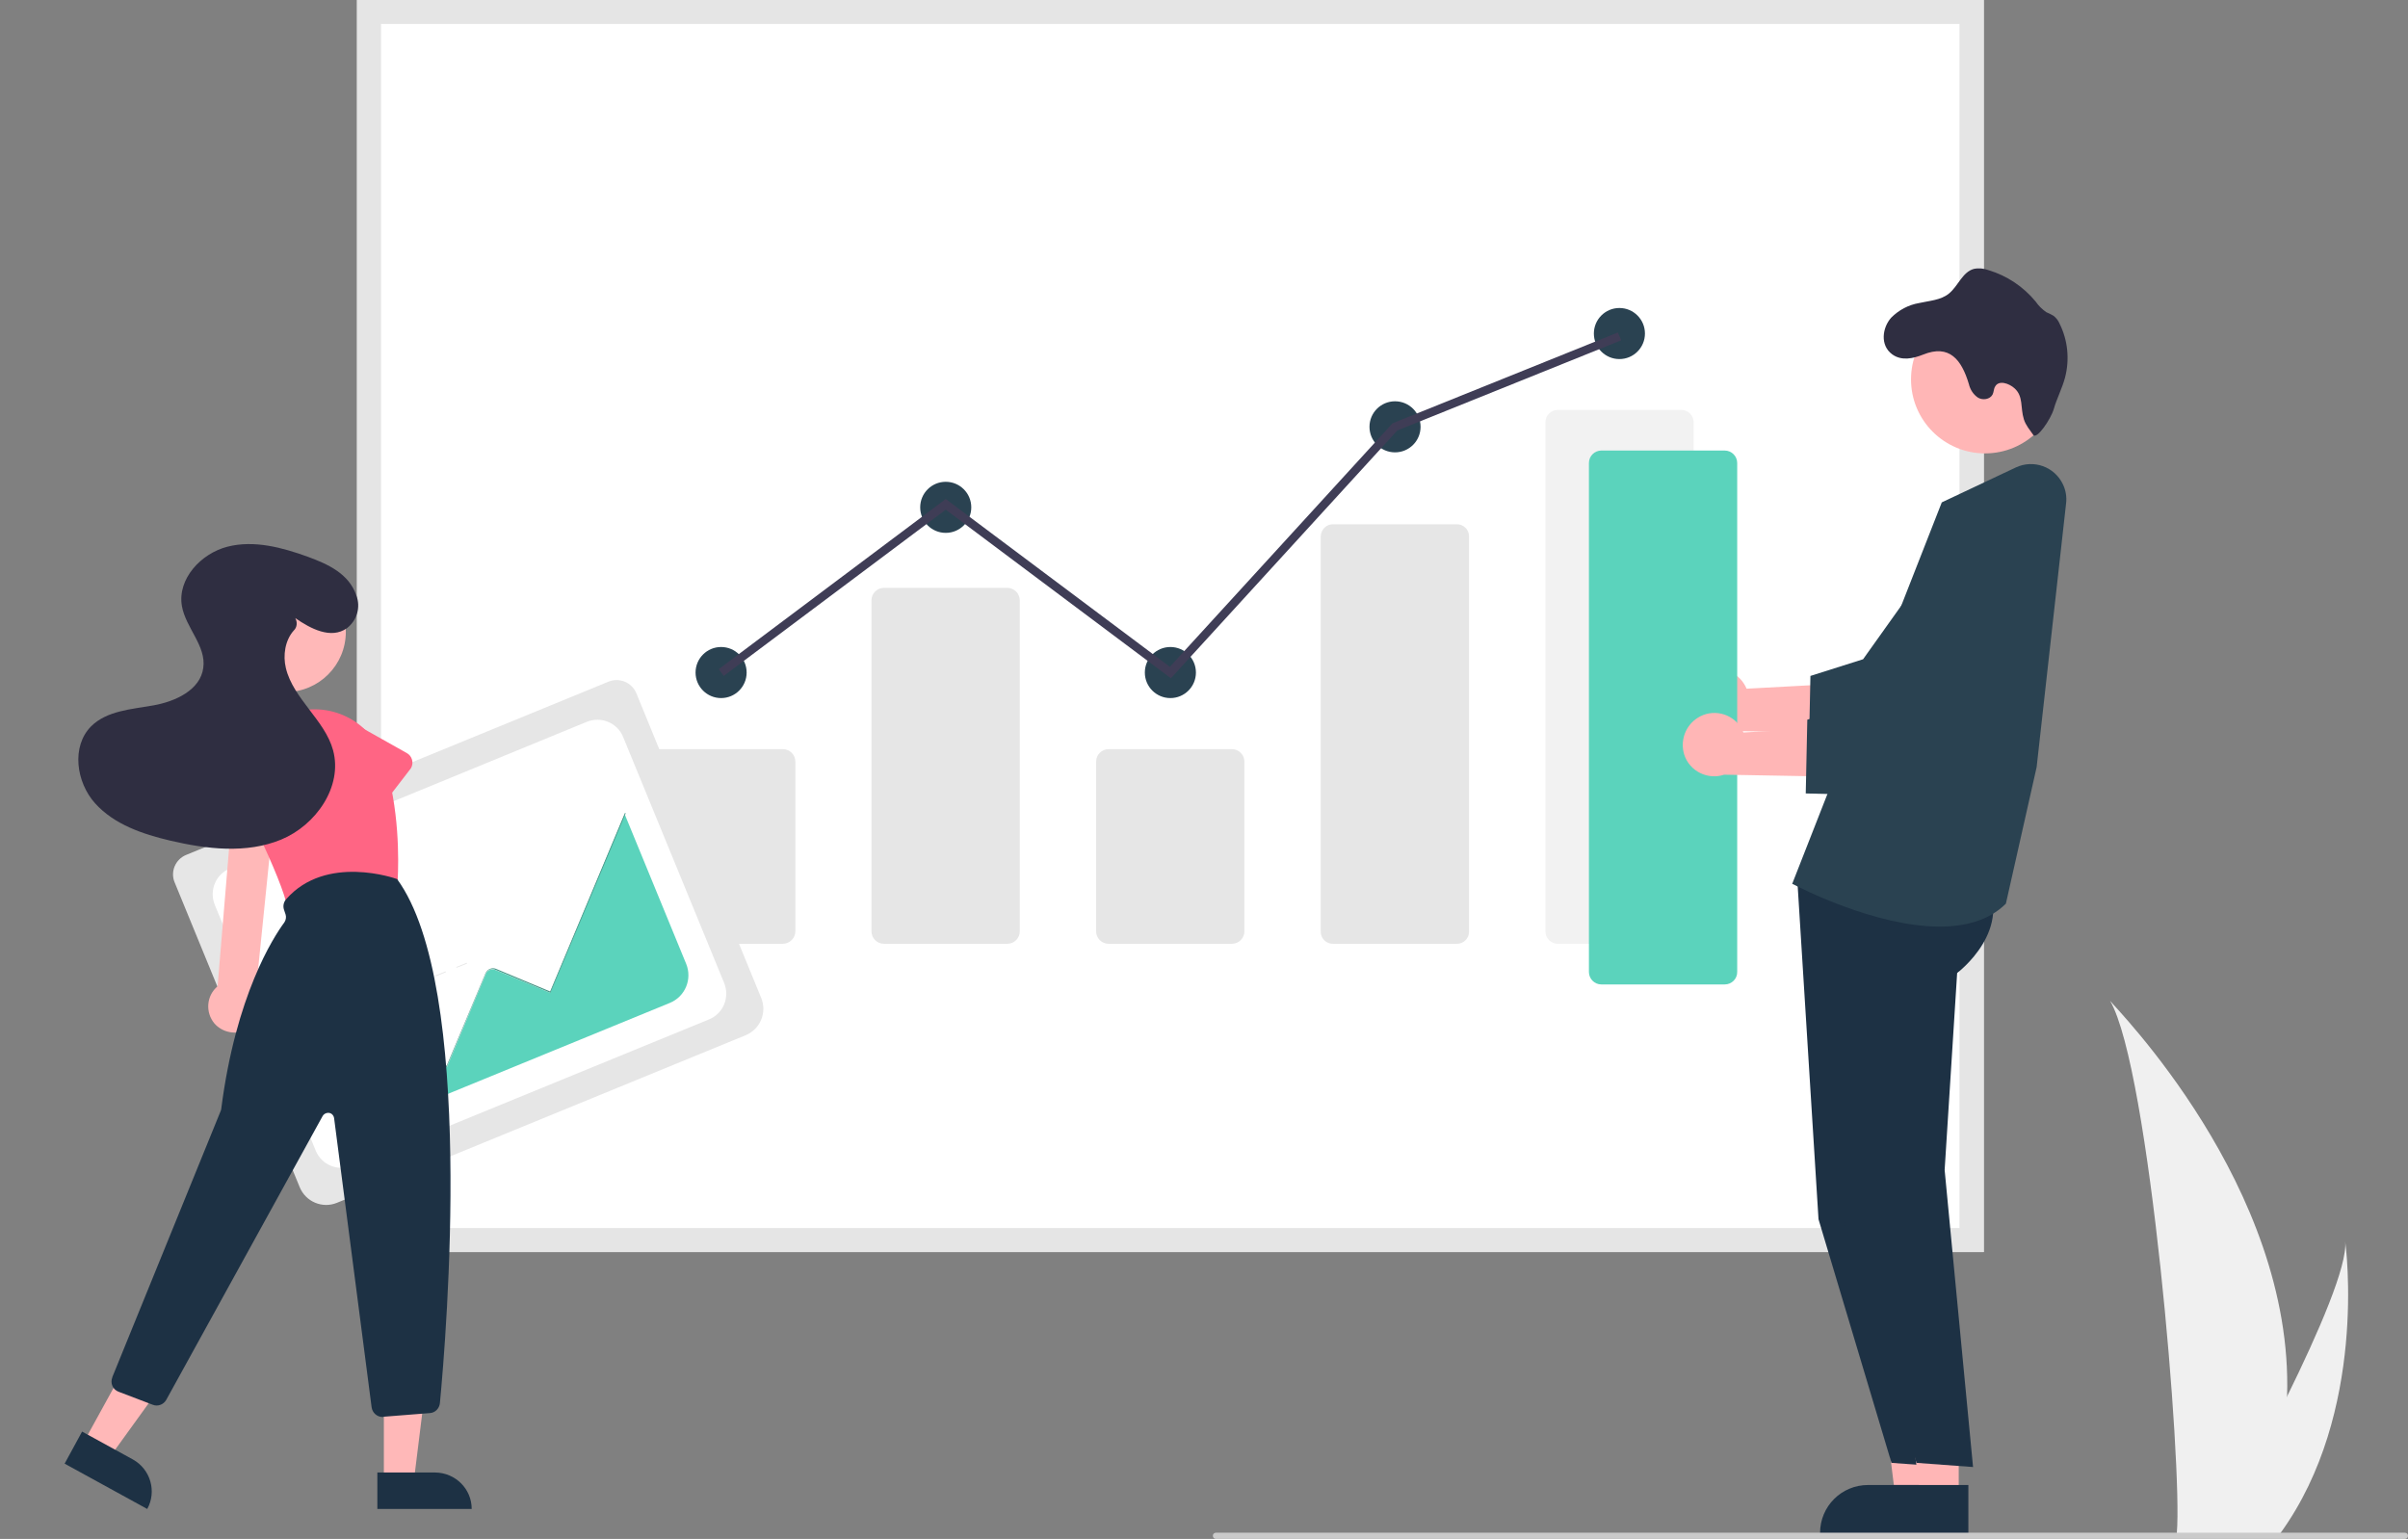<?xml version="1.0" encoding="utf-8"?>
<!-- Generator: Adobe Illustrator 25.2.0, SVG Export Plug-In . SVG Version: 6.00 Build 0)  -->
<svg version="1.1" id="f2e283ea-0459-447a-9b0b-c99a7bb735de"
	 xmlns="http://www.w3.org/2000/svg" xmlns:xlink="http://www.w3.org/1999/xlink" x="0px" y="0px" viewBox="0 0 924 590.6"
	 style="enable-background:new 0 0 924 590.6;" xml:space="preserve">
<rect x="0" y="0" width="924" height="590.6" fill="#808080" stroke="none"/>
<style type="text/css">
	.st0{fill:#F0F0F0;}
	.st1{fill:#FFFFFF;}
	.st2{fill:#E5E5E5;}
	.st3{fill:#E6E6E6;}
	.st4{fill:#F2F2F2;}
	.st5{fill:#2A4251;}
	.st6{fill:#3F3D56;}
	.st7{fill:#FFB6B6;}
	.st8{fill:#1D3144;}
	.st9{fill:#2F2E41;}
	.st10{fill:#5BD3BC;}
	.st11{fill:#CACACA;}
	.st12{fill:#419383;}
	.st13{fill:#FFB8B8;}
	.st14{fill:#FF6584;}
</style>
<path id="e7a552b9-89f6-403f-a662-c184ed590622" class="st0" d="M877.6,535.8c-0.5,17.8-3.5,35.5-8.9,52.4c-0.1,0.4-0.3,0.8-0.4,1.2
	h-33.1c0-0.4,0.1-0.7,0.1-1.2c2.2-25.3-10.4-177.8-25.6-204.1C811.2,386.3,880.2,455.3,877.6,535.8z"/>
<path id="b08f6207-3c71-42fa-8723-265175c281aa" class="st0" d="M875.1,588.3c-0.3,0.4-0.6,0.8-0.9,1.2h-24.8
	c0.2-0.3,0.4-0.7,0.7-1.2c4.1-7.4,16.2-29.5,27.5-52.4c12.1-24.6,23.2-50.2,22.3-59.5C900.2,478.5,908.5,542.1,875.1,588.3z"/>
<path class="st1" d="M761.2,480.5H137V0h624.2V480.5z"/>
<path class="st2" d="M761.2,480.5H137V0h624.2V480.5z M146.2,471.3h605.7V9.2H146.2L146.2,471.3z"/>
<path class="st3" d="M300.4,362.2h-47.3c-2.7,0-4.8-2.2-4.8-4.8v-65.1c0-2.7,2.2-4.8,4.8-4.8h47.3c2.7,0,4.8,2.2,4.8,4.8v65.1
	C305.2,360,303,362.2,300.4,362.2z"/>
<path class="st3" d="M386.5,362.2h-47.3c-2.7,0-4.8-2.2-4.8-4.8V230.4c0-2.7,2.2-4.8,4.8-4.8h47.3c2.7,0,4.8,2.2,4.8,4.8v126.9
	C391.4,360,389.2,362.2,386.5,362.2z"/>
<path class="st3" d="M472.7,362.2h-47.3c-2.7,0-4.8-2.2-4.8-4.8v-65.1c0-2.7,2.2-4.8,4.8-4.8h47.3c2.7,0,4.8,2.2,4.8,4.8v65.1
	C477.5,360,475.4,362.2,472.7,362.2z"/>
<path class="st3" d="M558.9,362.2h-47.3c-2.6,0.1-4.8-2-4.8-4.6V205.8c0.1-2.6,2.2-4.7,4.8-4.6h47.3c2.6-0.1,4.8,2,4.8,4.6v151.8
	C563.7,360.2,561.5,362.3,558.9,362.2z"/>
<path class="st4" d="M645.1,362.2h-47.3c-2.7,0-4.8-2.2-4.8-4.8V162.1c0-2.7,2.2-4.8,4.8-4.8h47.3c2.7,0,4.8,2.2,4.8,4.8v195.2
	C649.9,360,647.7,362.2,645.1,362.2z"/>
<circle class="st5" cx="276.7" cy="258.1" r="9.8"/>
<circle class="st5" cx="362.9" cy="194.7" r="9.8"/>
<circle class="st5" cx="449.1" cy="258.1" r="9.8"/>
<circle class="st5" cx="535.3" cy="163.8" r="9.8"/>
<circle class="st5" cx="621.4" cy="128" r="9.8"/>
<polygon class="st6" points="449.3,260.3 362.9,195.6 277.7,259.4 275.8,256.8 362.9,191.5 448.9,255.9 534.3,162.5 534.7,162.3 
	620.8,127.6 622.1,130.6 536.2,165.2 "/>
<polygon class="st7" points="742,574.7 727.3,574.7 720.3,518.1 742,518.1 "/>
<path class="st8" d="M745.7,588.9l-47.3,0v-0.6c0-10.2,8.2-18.4,18.4-18.4h0l28.9,0L745.7,588.9z"/>
<path class="st8" d="M689.5,335.1l8.3,132.8l28,93.5l21.7,1.6L736.6,449l4.8-75.6c0,0,22.6-16.9,10.1-37.2L689.5,335.1z"/>
<polygon class="st7" points="751.6,574.7 736.9,574.7 729.9,518.1 751.6,518.1 "/>
<path class="st8" d="M755.3,588.9l-47.3,0v-0.6c0-10.2,8.2-18.4,18.4-18.4h0l28.9,0L755.3,588.9z"/>
<path class="st8" d="M699.1,335.1l8.3,132.8l28,93.5l21.7,1.6L746.2,449l4.8-75.6c0,0,22.6-16.9,10.1-37.2L699.1,335.1z"/>
<path class="st5" d="M744.3,355.6c-25,0-54.4-15.3-56.1-16.2l-0.5-0.2l57.4-146.4l28.4-13.4c6.8-3.2,14.9-0.3,18.1,6.5
	c1.1,2.3,1.5,4.8,1.2,7.3l-11.3,101.2l-11.8,52.4l-0.1,0.1C763.1,353.3,754,355.6,744.3,355.6z"/>
<path class="st7" d="M652.6,258.7c5.6-3.6,13.1-1.9,16.6,3.7c0.4,0.6,0.7,1.2,1,1.9l42.7-2.3l-11.2,19.2l-38.9-0.7
	c-6.3,2.1-13.2-1.3-15.3-7.6C645.8,267.5,647.9,261.7,652.6,258.7L652.6,258.7z"/>
<path class="st5" d="M736.9,288.8l-42.8-1.1l0.6-28.3l20.2-6.4l33.2-46.6c6.9-9.6,20.2-11.9,29.9-5c9.6,6.9,11.9,20.2,5,29.9
	c-0.2,0.3-0.5,0.6-0.7,1L736.9,288.8z"/>
<circle class="st7" cx="761.7" cy="145.6" r="28.4"/>
<path class="st9" d="M725.7,121.9c2.9-2.9,6.6-4.9,10.7-5.6c4-0.9,8.3-1.1,11.4-3.6c3.6-2.9,5.2-8.3,9.6-9.5
	c1.9-0.4,3.9-0.2,5.7,0.5c7,2.1,13.3,6.3,18,12c1.1,1.6,2.5,3,4.1,4.1c1,0.4,1.9,0.9,2.8,1.4c1,0.8,1.8,1.8,2.3,3
	c3.2,6.4,3.9,13.8,2.1,20.7c-1.1,4.1-3.1,7.9-4.3,12c-1.2,4.1-6.6,11.9-7.9,10c-1.3-1.9-2.9-3.7-3.6-6c-1.4-4.4-0.1-8.8-3.6-11.9
	c-2.1-1.9-6-3.2-7.4-0.7c-0.6,0.9-0.5,2.1-1,3.1c-1,1.9-3.8,2.3-5.6,1.2c-1.8-1.2-3-3.1-3.5-5.2c-2.8-9.4-7.5-15.4-17.6-11.3
	c-3.8,1.5-8.2,2.5-11.8-0.1C721.3,132.5,722.3,125.7,725.7,121.9z"/>
<path class="st10" d="M661.8,377.8h-47.3c-2.7,0-4.8-2.2-4.8-4.8V177.7c0-2.7,2.2-4.8,4.8-4.8h47.3c2.7,0,4.8,2.2,4.8,4.8v195.2
	C666.7,375.6,664.5,377.8,661.8,377.8z"/>
<path class="st7" d="M651.4,275.5c5.6-3.6,13.1-1.9,16.6,3.7c0.4,0.6,0.7,1.2,1,1.9l42.7-2.3L700.5,298l-38.9-0.7
	c-6.3,2.1-13.2-1.3-15.3-7.6C644.6,284.3,646.7,278.5,651.4,275.5L651.4,275.5z"/>
<path class="st5" d="M735.7,305.6l-42.8-1.1l0.6-28.3l20.2-6.4l33.2-46.6c6.9-9.6,20.2-11.9,29.9-5c9.6,6.9,11.9,20.2,5,29.9
	c-0.2,0.3-0.5,0.6-0.7,1L735.7,305.6z"/>
<path class="st11" d="M922.8,590.6H466.6c-0.7,0-1.2-0.5-1.2-1.2c0-0.7,0.5-1.2,1.2-1.2c0,0,0,0,0,0h456.2c0.7,0,1.2,0.5,1.2,1.2
	C924,590.1,923.4,590.6,922.8,590.6C922.8,590.6,922.8,590.6,922.8,590.6z"/>
<path class="st3" d="M286.1,397.3l-156.8,64.3c-5.6,2.3-12-0.4-14.3-6l-48-117c-1.7-4.1,0.3-8.8,4.4-10.5l162.1-66.5
	c4.2-1.7,9,0.3,10.7,4.5L292.1,383C294.4,388.6,291.7,395,286.1,397.3z"/>
<path class="st1" d="M135,447.4l137.1-56.2c5.4-2.2,8-8.4,5.8-13.9l0,0l-38.8-94.5c-2.2-5.4-8.4-8-13.9-5.8l0,0L88.2,333.3
	c-5.4,2.2-8,8.4-5.8,13.9l0,0l38.8,94.5C123.4,447,129.6,449.6,135,447.4z"/>
<path class="st3" d="M179.2,369.8l-4,1.6l-0.1-0.3l4-1.6L179.2,369.8z M171.1,373.1l-4,1.6l-0.1-0.3l4-1.6L171.1,373.1z
	 M163.1,376.4l-4,1.6l-0.1-0.3l4-1.6L163.1,376.4z M155.1,379.6l-4,1.6l-0.1-0.3l4-1.6L155.1,379.6z M147.1,382.9l-4,1.6l-0.1-0.3
	l4-1.6L147.1,382.9z M139.1,386.2l-4,1.6l-0.1-0.3l4-1.6L139.1,386.2z M131,389.5l-4,1.6l-0.1-0.3l4-1.6L131,389.5z M123,392.8
	l-4,1.6l-0.1-0.3l4-1.6L123,392.8z"/>
<rect x="112.8" y="396.2" transform="matrix(0.925 -0.38 0.38 0.925 -141.91 72.892)" class="st3" width="2.2" height="0.4"/>
<rect x="149.8" y="398.3" transform="matrix(0.925 -0.38 0.38 0.925 -139.942 87.081)" class="st3" width="2.2" height="0.4"/>
<path class="st3" d="M145.8,400.7l-4.1,1.7l-0.1-0.3l4.1-1.7L145.8,400.7z M137.6,404.1l-4.1,1.7l-0.1-0.3l4.1-1.7L137.6,404.1z
	 M129.3,407.5l-4.1,1.7l-0.1-0.3l4.1-1.7L129.3,407.5z"/>
<rect x="118.9" y="410.9" transform="matrix(0.925 -0.38 0.38 0.925 -147.066 76.299)" class="st3" width="2.2" height="0.4"/>
<rect x="160.1" y="423.5" transform="matrix(0.925 -0.38 0.38 0.925 -148.741 92.895)" class="st3" width="2.2" height="0.4"/>
<path class="st3" d="M156.2,425.9l-4.1,1.7l-0.1-0.3l4.1-1.7L156.2,425.9z M147.9,429.3l-4.1,1.7l-0.1-0.3l4.1-1.7L147.9,429.3z
	 M139.7,432.7l-4.1,1.7l-0.1-0.3l4.1-1.7L139.7,432.7z"/>
<rect x="129.2" y="436.2" transform="matrix(0.925 -0.38 0.38 0.925 -155.866 82.114)" class="st3" width="2.2" height="0.4"/>
<path class="st10" d="M140.9,432.5L257,384.9c5.9-2.4,8.7-9.1,6.3-15l-23.5-57.2l-0.2,0.1L211.1,381l-21.1-8.8
	c-0.8-0.3-1.7-0.3-2.4,0.2c-0.6,0.3-1,0.8-1.2,1.4l-14.9,35.7l-15.5-6.5c-1.4-0.6-3,0.1-3.6,1.5c0,0,0,0,0,0
	C152.2,404.7,142.6,428.1,140.9,432.5z"/>
<path class="st12" d="M140.5,433.1l-0.3-0.1l12-28.6c0.7-1.6,2.5-2.3,4-1.7l15.2,6.3l14.9-35.5c0.7-1.6,2.5-2.3,4-1.7l20.8,8.7
	l28.7-68.5l0.3,0.1L211.2,381l-21.2-8.9c-1.4-0.6-3,0.1-3.6,1.5c0,0,0,0,0,0l-15,35.9L156,403c-1.4-0.6-3,0.1-3.6,1.5L140.5,433.1z"
	/>
<circle class="st6" cx="151.9" cy="398" r="2.5"/>
<path class="st13" d="M94.6,395.2c5-2.5,7-8.5,4.5-13.5c-0.3-0.5-0.6-1-0.9-1.5l7.5-73.8H89.5l-6,72.1c-4.3,3.6-4.8,10-1.2,14.3
	C85.3,396.2,90.4,397.3,94.6,395.2L94.6,395.2z"/>
<circle class="st13" cx="109.6" cy="242.5" r="23.1"/>
<path class="st14" d="M113.9,349.3c-1.9,0-3.6-1.3-4.1-3.1c-1.8-6.7-6.7-18.1-14.3-33.8c-6.8-13.9-1-30.6,12.9-37.4
	c1-0.5,1.9-0.9,3-1.2l0,0c14.6-5.1,30.5,2.5,35.7,17.1c0.1,0.3,0.2,0.5,0.3,0.8c5.9,18.6,5.6,38.4,5.2,46.1
	c-0.1,1.9-1.5,3.5-3.3,3.9l-34.4,7.5C114.6,349.2,114.2,349.3,113.9,349.3z"/>
<polygon class="st13" points="147.3,568.4 158.8,568.4 164.3,524 147.3,524 "/>
<path class="st8" d="M181,579.1l-36.2,0l0,0l0-14l0,0l22.2,0C174.8,565.2,181,571.4,181,579.1L181,579.1L181,579.1L181,579.1z"/>
<polygon class="st13" points="32.1,553.5 42.2,559.1 68.4,522.8 53.5,514.6 "/>
<path class="st8" d="M56.5,579.1l-31.7-17.4l0,0l6.7-12.3l0,0L51,560.1C57.8,563.9,60.2,572.4,56.5,579.1L56.5,579.1L56.5,579.1z"/>
<path class="st8" d="M146.8,543.8c-2.1,0-3.9-1.6-4.2-3.7l-14.4-111c-0.2-1.3-1.3-2.2-2.6-2c-0.7,0.1-1.4,0.5-1.8,1.2l-60,108.9
	c-1,1.8-3.2,2.7-5.2,1.9l-13.1-5c-2.2-0.8-3.3-3.3-2.4-5.5c0,0,0-0.1,0-0.1l41.6-102.2c0.1-0.3,0.2-0.5,0.2-0.8
	c5.6-43.6,20-65.8,24.2-71.5c0.6-0.9,0.8-2,0.5-3l-0.6-1.8c-0.5-1.4-0.2-3,0.8-4.1c15.3-17.5,42.1-7.9,42.4-7.8l0.1,0l0.1,0.1
	c30,41.1,18.9,174.7,16.4,201.1c-0.2,2-1.8,3.7-3.9,3.8l-17.7,1.4C147,543.8,146.9,543.8,146.8,543.8z"/>
<path class="st14" d="M157.4,295.2l-13,16.9c-1.4,1.8-4.1,2.2-5.9,0.8c-0.2-0.1-0.3-0.3-0.5-0.4l-14.8-15.3c-5.1-4-6-11.4-2-16.5
	c4-5.1,11.3-6,16.4-2.1l18.5,10.4c2,1.1,2.8,3.7,1.6,5.8C157.6,294.9,157.5,295.1,157.4,295.2L157.4,295.2z"/>
<path class="st9" d="M113.3,237.2c5.9,4.1,13.7,8.2,19.8,3.9c3.9-3,5.4-8.1,3.6-12.7c-2.9-8.3-10.9-11.9-18.5-14.7
	c-9.9-3.6-20.7-6.5-30.9-3.9S68,222.2,69.8,232.6c1.5,8.4,9.4,15.3,8.2,23.7c-1.1,8.5-10.7,12.9-19.1,14.4s-17.8,2-23.9,8
	c-7.7,7.7-5.8,21.5,1.5,29.6s18.2,11.8,28.8,14.3c14.1,3.3,29.3,5.1,42.6-0.4s23.7-20.3,19.9-34.3c-1.6-5.9-5.5-10.8-9.2-15.7
	s-7.5-9.9-8.9-15.8c-1.2-4.9-0.3-10.7,3-14.4C114,240.8,114.2,238.8,113.3,237.2L113.3,237.2z"/>
</svg>
